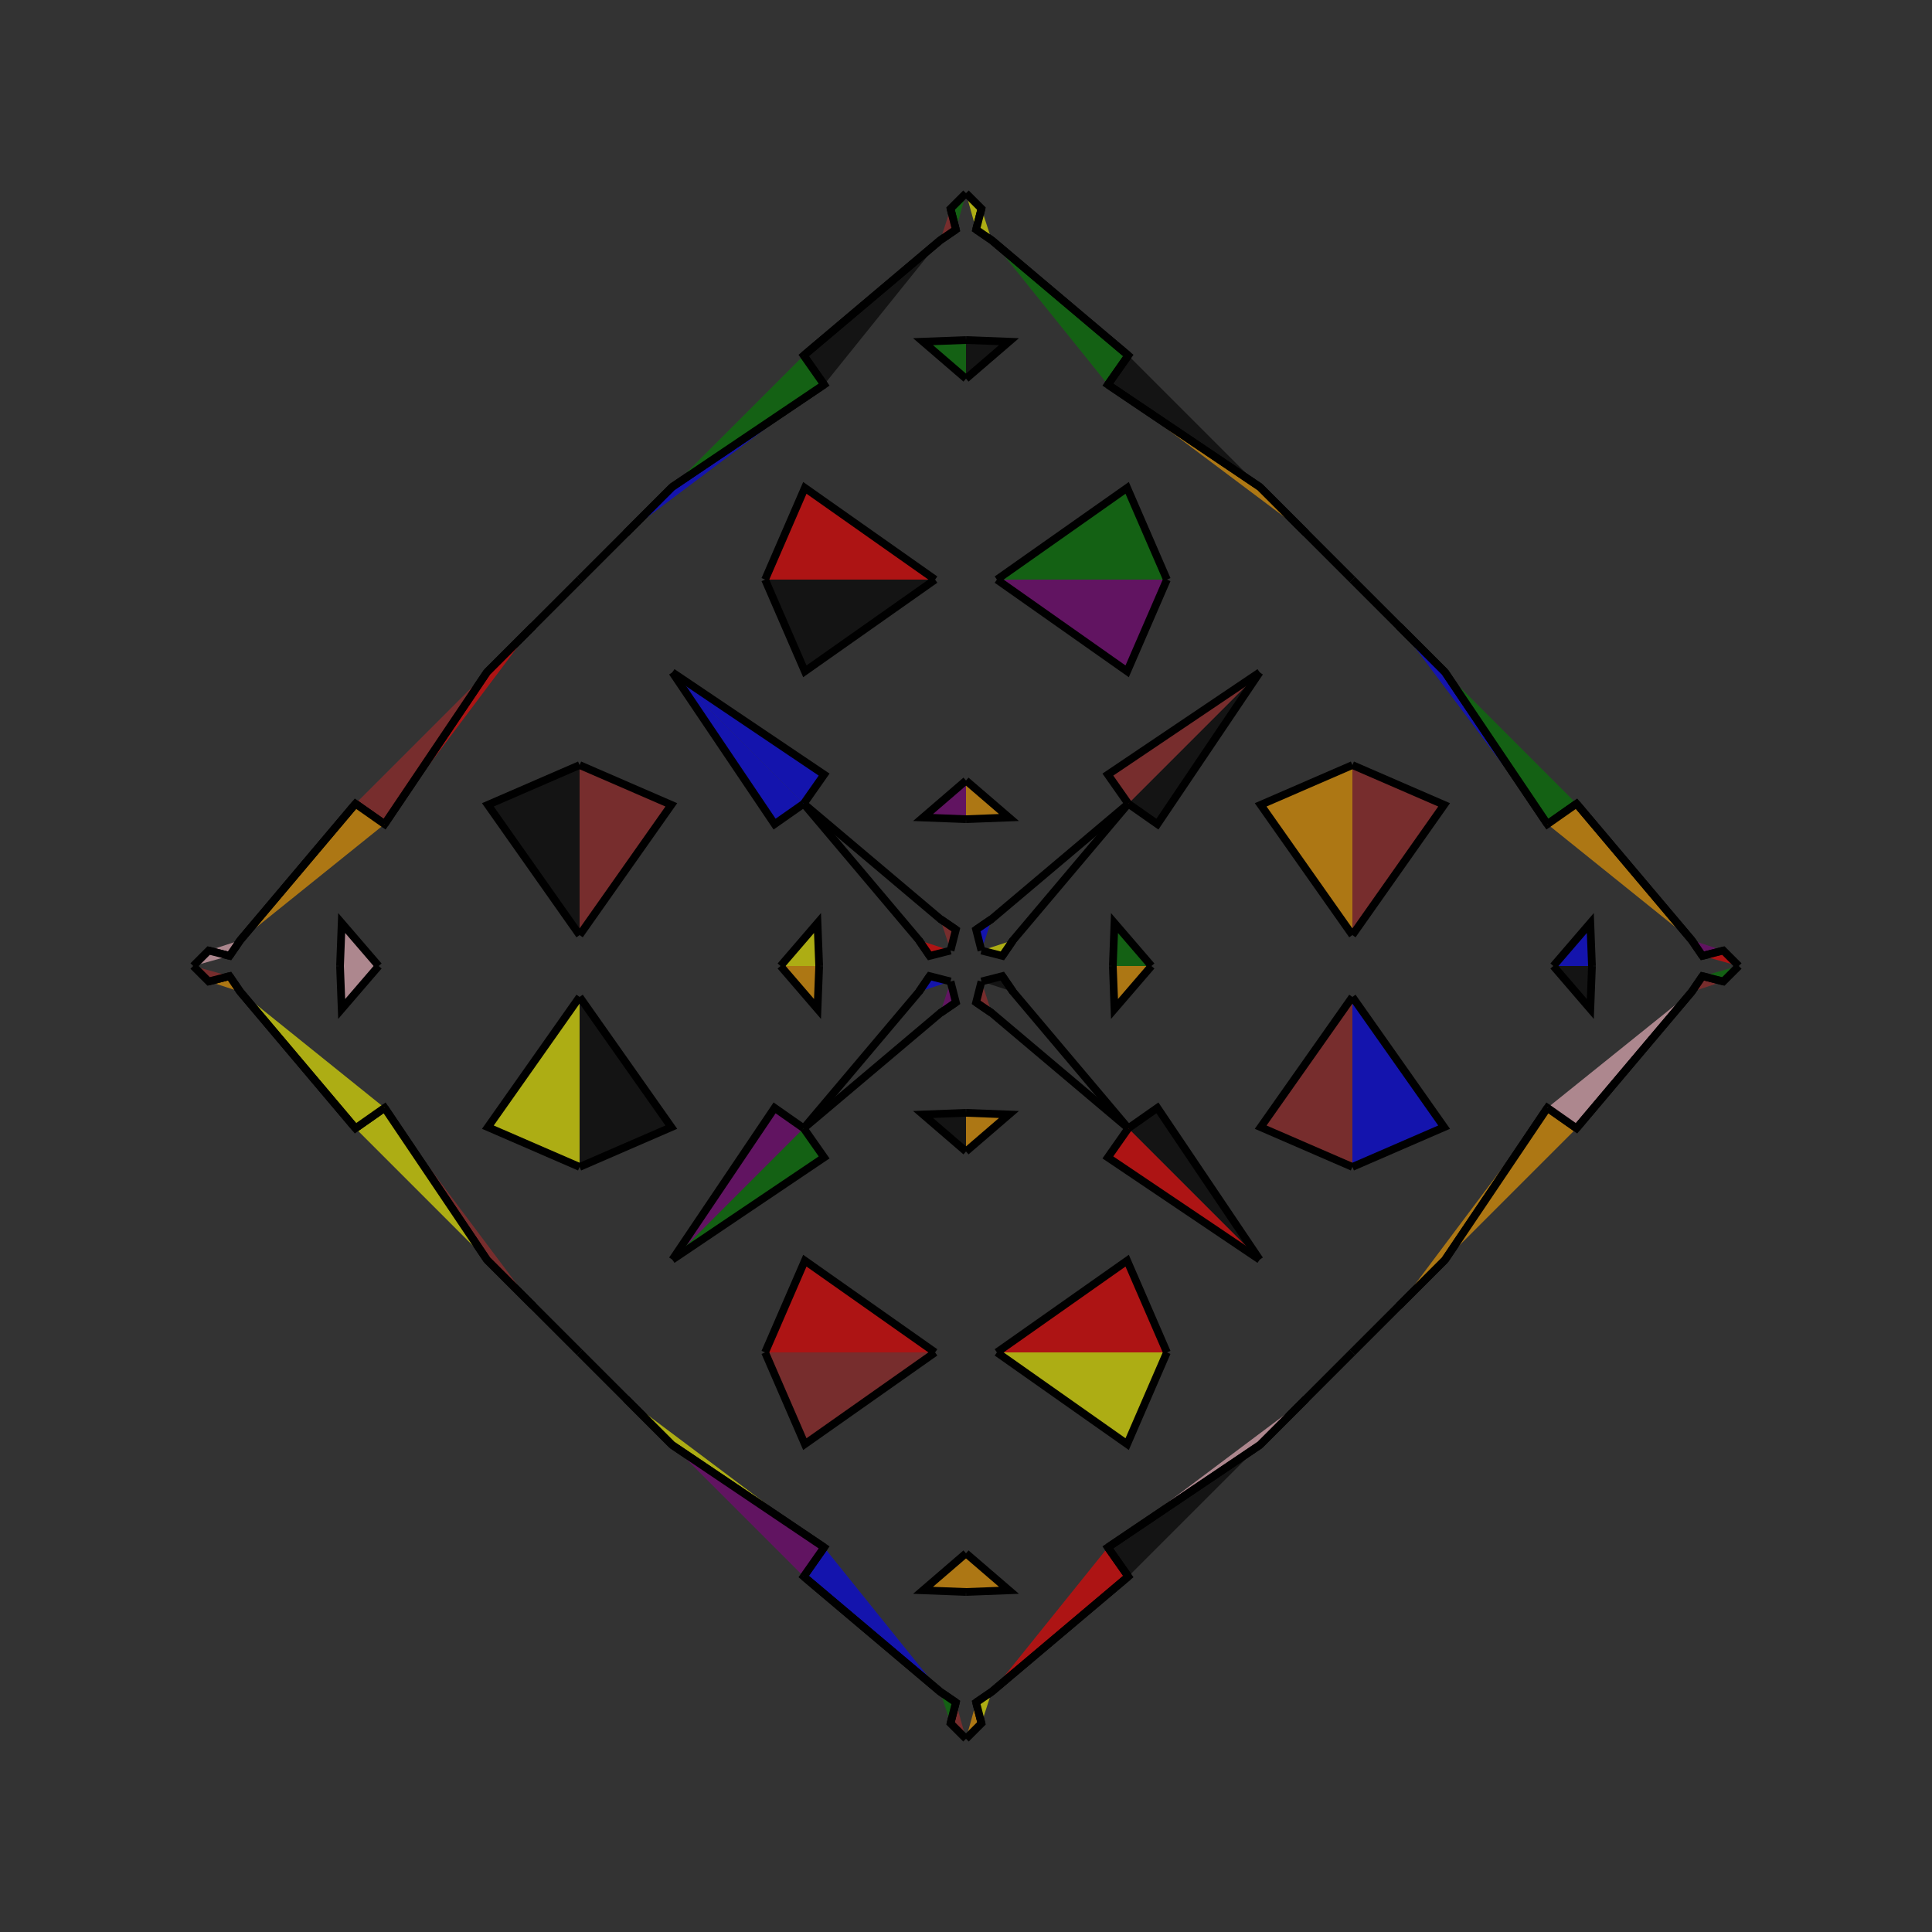 <?xml version="1.0" encoding="UTF-8"?>
<svg xmlns="http://www.w3.org/2000/svg" xmlns:xlink="http://www.w3.org/1999/xlink"
     width="250" height="250" viewBox="-125.0 -125.0 250 250">
<rect x="-125.0" y="-125.0" width="250" height="250" fill="#333333" stroke="none"/>
<defs>
</defs>
<path d="M19.0,-0.0 L19.214,-5.56 L24.0,-0.0" fill="green" fill-opacity="0.6" stroke="black" stroke-width="1" />
<path d="M19.0,-0.0 L19.214,5.56 L24.0,-0.0" fill="orange" fill-opacity="0.6" stroke="black" stroke-width="1" />
<path d="M50.0,-4.0 L38.13,-20.853 L50.0,-26.0" fill="orange" fill-opacity="0.6" stroke="black" stroke-width="1" />
<path d="M50.0,4.0 L38.13,20.853 L50.0,26.0" fill="brown" fill-opacity="0.6" stroke="black" stroke-width="1" />
<path d="M50.0,50.0 L44.0,56.0 L38.0,62.0" fill="red" fill-opacity="0.6" stroke="black" stroke-width="1" />
<path d="M50.0,-50.0 L44.0,-56.0 L38.0,-62.0" fill="green" fill-opacity="0.6" stroke="black" stroke-width="1" />
<path d="M44.0,56.0 L38.0,62.0 L18.358,75.232" fill="pink" fill-opacity="0.6" stroke="black" stroke-width="1" />
<path d="M44.0,-56.0 L38.0,-62.0 L18.358,-75.232" fill="orange" fill-opacity="0.6" stroke="black" stroke-width="1" />
<path d="M38.0,-38.0 L24.768,-18.358 L21.0,-21.0" fill="black" fill-opacity="0.6" stroke="black" stroke-width="1" />
<path d="M38.0,38.0 L24.768,18.358 L21.0,21.0" fill="black" fill-opacity="0.6" stroke="black" stroke-width="1" />
<path d="M18.358,75.232 L21.0,79.0 L3.328,93.916" fill="red" fill-opacity="0.6" stroke="black" stroke-width="1" />
<path d="M18.358,-75.232 L21.0,-79.0 L3.328,-93.916" fill="green" fill-opacity="0.6" stroke="black" stroke-width="1" />
<path d="M21.0,-21.0 L6.084,-3.328 L4.705,-1.31" fill="yellow" fill-opacity="0.6" stroke="black" stroke-width="1" />
<path d="M21.0,21.0 L6.084,3.328 L4.705,1.31" fill="orange" fill-opacity="0.6" stroke="black" stroke-width="1" />
<path d="M6.084,-3.328 L4.705,-1.31 L2.0,-2.0" fill="yellow" fill-opacity="0.6" stroke="black" stroke-width="1" />
<path d="M6.084,3.328 L4.705,1.31 L2.0,2.0" fill="black" fill-opacity="0.6" stroke="black" stroke-width="1" />
<path d="M1.31,95.295 L2.0,98.0 L0.0,100.0" fill="orange" fill-opacity="0.6" stroke="black" stroke-width="1" />
<path d="M1.31,-95.295 L2.0,-98.0 L0.0,-100.0" fill="yellow" fill-opacity="0.6" stroke="black" stroke-width="1" />
<path d="M-19.0,-0.0 L-19.214,-5.56 L-24.0,-0.0" fill="yellow" fill-opacity="0.6" stroke="black" stroke-width="1" />
<path d="M-19.0,-0.0 L-19.214,5.56 L-24.0,-0.0" fill="orange" fill-opacity="0.6" stroke="black" stroke-width="1" />
<path d="M-50.0,-4.0 L-38.13,-20.853 L-50.0,-26.0" fill="brown" fill-opacity="0.6" stroke="black" stroke-width="1" />
<path d="M-50.0,4.0 L-38.13,20.853 L-50.0,26.0" fill="black" fill-opacity="0.6" stroke="black" stroke-width="1" />
<path d="M-50.0,50.0 L-44.0,56.0 L-38.0,62.0" fill="black" fill-opacity="0.6" stroke="black" stroke-width="1" />
<path d="M-50.0,-50.0 L-44.0,-56.0 L-38.0,-62.0" fill="purple" fill-opacity="0.6" stroke="black" stroke-width="1" />
<path d="M-44.0,56.0 L-38.0,62.0 L-18.358,75.232" fill="yellow" fill-opacity="0.6" stroke="black" stroke-width="1" />
<path d="M-44.0,-56.0 L-38.0,-62.0 L-18.358,-75.232" fill="blue" fill-opacity="0.6" stroke="black" stroke-width="1" />
<path d="M-38.0,-38.0 L-24.768,-18.358 L-21.0,-21.0" fill="blue" fill-opacity="0.6" stroke="black" stroke-width="1" />
<path d="M-38.0,38.0 L-24.768,18.358 L-21.0,21.0" fill="purple" fill-opacity="0.6" stroke="black" stroke-width="1" />
<path d="M-18.358,75.232 L-21.0,79.0 L-3.328,93.916" fill="blue" fill-opacity="0.6" stroke="black" stroke-width="1" />
<path d="M-18.358,-75.232 L-21.0,-79.0 L-3.328,-93.916" fill="black" fill-opacity="0.6" stroke="black" stroke-width="1" />
<path d="M-21.0,-21.0 L-6.084,-3.328 L-4.705,-1.31" fill="pink" fill-opacity="0.6" stroke="black" stroke-width="1" />
<path d="M-21.0,21.0 L-6.084,3.328 L-4.705,1.31" fill="yellow" fill-opacity="0.6" stroke="black" stroke-width="1" />
<path d="M-6.084,-3.328 L-4.705,-1.31 L-2.0,-2.0" fill="red" fill-opacity="0.6" stroke="black" stroke-width="1" />
<path d="M-6.084,3.328 L-4.705,1.31 L-2.0,2.0" fill="blue" fill-opacity="0.6" stroke="black" stroke-width="1" />
<path d="M-1.31,95.295 L-2.0,98.0 L0.0,100.0" fill="brown" fill-opacity="0.6" stroke="black" stroke-width="1" />
<path d="M-1.31,-95.295 L-2.0,-98.0 L0.0,-100.0" fill="green" fill-opacity="0.6" stroke="black" stroke-width="1" />
<path d="M81.0,-0.0 L80.786,5.56 L76.0,-0.0" fill="black" fill-opacity="0.6" stroke="black" stroke-width="1" />
<path d="M81.0,-0.0 L80.786,-5.56 L76.0,-0.0" fill="blue" fill-opacity="0.6" stroke="black" stroke-width="1" />
<path d="M50.0,4.0 L61.87,20.853 L50.0,26.0" fill="blue" fill-opacity="0.6" stroke="black" stroke-width="1" />
<path d="M50.0,-4.0 L61.87,-20.853 L50.0,-26.0" fill="brown" fill-opacity="0.6" stroke="black" stroke-width="1" />
<path d="M50.0,50.0 L56.0,44.0 L62.0,38.0" fill="black" fill-opacity="0.6" stroke="black" stroke-width="1" />
<path d="M50.0,-50.0 L56.0,-44.0 L62.0,-38.0" fill="green" fill-opacity="0.6" stroke="black" stroke-width="1" />
<path d="M56.0,44.0 L62.0,38.0 L75.232,18.358" fill="orange" fill-opacity="0.6" stroke="black" stroke-width="1" />
<path d="M56.0,-44.0 L62.0,-38.0 L75.232,-18.358" fill="blue" fill-opacity="0.6" stroke="black" stroke-width="1" />
<path d="M62.0,38.0 L75.232,18.358 L79.0,21.0" fill="orange" fill-opacity="0.6" stroke="black" stroke-width="1" />
<path d="M62.0,-38.0 L75.232,-18.358 L79.0,-21.0" fill="green" fill-opacity="0.6" stroke="black" stroke-width="1" />
<path d="M75.232,18.358 L79.0,21.0 L93.916,3.328" fill="pink" fill-opacity="0.6" stroke="black" stroke-width="1" />
<path d="M75.232,-18.358 L79.0,-21.0 L93.916,-3.328" fill="orange" fill-opacity="0.6" stroke="black" stroke-width="1" />
<path d="M79.0,21.0 L93.916,3.328 L95.295,1.31" fill="green" fill-opacity="0.6" stroke="black" stroke-width="1" />
<path d="M79.0,-21.0 L93.916,-3.328 L95.295,-1.31" fill="purple" fill-opacity="0.6" stroke="black" stroke-width="1" />
<path d="M93.916,3.328 L95.295,1.31 L98.0,2.0" fill="brown" fill-opacity="0.6" stroke="black" stroke-width="1" />
<path d="M93.916,-3.328 L95.295,-1.31 L98.0,-2.0" fill="purple" fill-opacity="0.6" stroke="black" stroke-width="1" />
<path d="M95.295,1.31 L98.0,2.0 L100.0,-0.0" fill="green" fill-opacity="0.6" stroke="black" stroke-width="1" />
<path d="M95.295,-1.31 L98.0,-2.0 L100.0,-0.0" fill="red" fill-opacity="0.6" stroke="black" stroke-width="1" />
<path d="M0.0,-19.0 L5.56,-19.214 L0.0,-24.0" fill="orange" fill-opacity="0.6" stroke="black" stroke-width="1" />
<path d="M0.0,19.0 L5.56,19.214 L0.0,24.0" fill="orange" fill-opacity="0.6" stroke="black" stroke-width="1" />
<path d="M0.0,81.0 L5.56,80.786 L0.0,76.0" fill="orange" fill-opacity="0.6" stroke="black" stroke-width="1" />
<path d="M0.0,-81.0 L5.56,-80.786 L0.0,-76.0" fill="black" fill-opacity="0.6" stroke="black" stroke-width="1" />
<path d="M4.0,-50.0 L20.853,-38.13 L26.0,-50.0" fill="purple" fill-opacity="0.6" stroke="black" stroke-width="1" />
<path d="M4.0,50.0 L20.853,38.13 L26.0,50.0" fill="red" fill-opacity="0.6" stroke="black" stroke-width="1" />
<path d="M4.0,50.0 L20.853,61.87 L26.0,50.0" fill="yellow" fill-opacity="0.6" stroke="black" stroke-width="1" />
<path d="M4.0,-50.0 L20.853,-61.87 L26.0,-50.0" fill="green" fill-opacity="0.6" stroke="black" stroke-width="1" />
<path d="M38.0,-38.0 L18.358,-24.768 L21.0,-21.0" fill="brown" fill-opacity="0.6" stroke="black" stroke-width="1" />
<path d="M38.0,38.0 L18.358,24.768 L21.0,21.0" fill="red" fill-opacity="0.6" stroke="black" stroke-width="1" />
<path d="M38.0,62.0 L18.358,75.232 L21.0,79.0" fill="black" fill-opacity="0.6" stroke="black" stroke-width="1" />
<path d="M38.0,-62.0 L18.358,-75.232 L21.0,-79.0" fill="black" fill-opacity="0.6" stroke="black" stroke-width="1" />
<path d="M21.0,-21.0 L3.328,-6.084 L1.31,-4.705" fill="purple" fill-opacity="0.6" stroke="black" stroke-width="1" />
<path d="M21.0,21.0 L3.328,6.084 L1.31,4.705" fill="pink" fill-opacity="0.6" stroke="black" stroke-width="1" />
<path d="M21.0,79.0 L3.328,93.916 L1.31,95.295" fill="blue" fill-opacity="0.6" stroke="black" stroke-width="1" />
<path d="M21.0,-79.0 L3.328,-93.916 L1.31,-95.295" fill="green" fill-opacity="0.6" stroke="black" stroke-width="1" />
<path d="M3.328,-6.084 L1.31,-4.705 L2.0,-2.0" fill="blue" fill-opacity="0.6" stroke="black" stroke-width="1" />
<path d="M3.328,6.084 L1.31,4.705 L2.0,2.0" fill="brown" fill-opacity="0.6" stroke="black" stroke-width="1" />
<path d="M3.328,93.916 L1.31,95.295 L2.0,98.0" fill="yellow" fill-opacity="0.6" stroke="black" stroke-width="1" />
<path d="M3.328,-93.916 L1.31,-95.295 L2.0,-98.0" fill="yellow" fill-opacity="0.6" stroke="black" stroke-width="1" />
<path d="M0.0,81.0 L-5.56,80.786 L0.0,76.0" fill="orange" fill-opacity="0.6" stroke="black" stroke-width="1" />
<path d="M0.0,-19.0 L-5.56,-19.214 L0.0,-24.0" fill="purple" fill-opacity="0.6" stroke="black" stroke-width="1" />
<path d="M0.0,19.0 L-5.56,19.214 L0.0,24.0" fill="black" fill-opacity="0.6" stroke="black" stroke-width="1" />
<path d="M0.0,-81.0 L-5.56,-80.786 L0.0,-76.0" fill="green" fill-opacity="0.6" stroke="black" stroke-width="1" />
<path d="M-4.0,50.0 L-20.853,61.87 L-26.0,50.0" fill="brown" fill-opacity="0.6" stroke="black" stroke-width="1" />
<path d="M-4.0,-50.0 L-20.853,-38.13 L-26.0,-50.0" fill="black" fill-opacity="0.6" stroke="black" stroke-width="1" />
<path d="M-4.0,50.0 L-20.853,38.13 L-26.0,50.0" fill="red" fill-opacity="0.6" stroke="black" stroke-width="1" />
<path d="M-4.0,-50.0 L-20.853,-61.87 L-26.0,-50.0" fill="red" fill-opacity="0.6" stroke="black" stroke-width="1" />
<path d="M-38.0,62.0 L-18.358,75.232 L-21.0,79.0" fill="purple" fill-opacity="0.6" stroke="black" stroke-width="1" />
<path d="M-38.0,-38.0 L-18.358,-24.768 L-21.0,-21.0" fill="blue" fill-opacity="0.6" stroke="black" stroke-width="1" />
<path d="M-38.0,38.0 L-18.358,24.768 L-21.0,21.0" fill="green" fill-opacity="0.6" stroke="black" stroke-width="1" />
<path d="M-38.0,-62.0 L-18.358,-75.232 L-21.0,-79.0" fill="green" fill-opacity="0.6" stroke="black" stroke-width="1" />
<path d="M-21.0,79.0 L-3.328,93.916 L-1.31,95.295" fill="red" fill-opacity="0.6" stroke="black" stroke-width="1" />
<path d="M-21.0,-21.0 L-3.328,-6.084 L-1.31,-4.705" fill="blue" fill-opacity="0.6" stroke="black" stroke-width="1" />
<path d="M-21.0,21.0 L-3.328,6.084 L-1.31,4.705" fill="green" fill-opacity="0.6" stroke="black" stroke-width="1" />
<path d="M-21.0,-79.0 L-3.328,-93.916 L-1.31,-95.295" fill="pink" fill-opacity="0.6" stroke="black" stroke-width="1" />
<path d="M-3.328,93.916 L-1.31,95.295 L-2.0,98.0" fill="green" fill-opacity="0.6" stroke="black" stroke-width="1" />
<path d="M-3.328,-6.084 L-1.31,-4.705 L-2.0,-2.0" fill="brown" fill-opacity="0.6" stroke="black" stroke-width="1" />
<path d="M-3.328,6.084 L-1.31,4.705 L-2.0,2.0" fill="purple" fill-opacity="0.6" stroke="black" stroke-width="1" />
<path d="M-3.328,-93.916 L-1.31,-95.295 L-2.0,-98.0" fill="brown" fill-opacity="0.6" stroke="black" stroke-width="1" />
<path d="M-81.0,-0.0 L-80.786,-5.56 L-76.0,-0.0" fill="pink" fill-opacity="0.6" stroke="black" stroke-width="1" />
<path d="M-81.0,-0.0 L-80.786,5.56 L-76.0,-0.0" fill="pink" fill-opacity="0.6" stroke="black" stroke-width="1" />
<path d="M-50.0,-4.0 L-61.87,-20.853 L-50.0,-26.0" fill="black" fill-opacity="0.6" stroke="black" stroke-width="1" />
<path d="M-50.0,4.0 L-61.87,20.853 L-50.0,26.0" fill="yellow" fill-opacity="0.6" stroke="black" stroke-width="1" />
<path d="M-50.0,-50.0 L-56.0,-44.0 L-62.0,-38.0" fill="red" fill-opacity="0.6" stroke="black" stroke-width="1" />
<path d="M-50.0,50.0 L-56.0,44.0 L-62.0,38.0" fill="green" fill-opacity="0.6" stroke="black" stroke-width="1" />
<path d="M-56.0,-44.0 L-62.0,-38.0 L-75.232,-18.358" fill="red" fill-opacity="0.6" stroke="black" stroke-width="1" />
<path d="M-56.0,44.0 L-62.0,38.0 L-75.232,18.358" fill="brown" fill-opacity="0.6" stroke="black" stroke-width="1" />
<path d="M-62.0,-38.0 L-75.232,-18.358 L-79.0,-21.0" fill="brown" fill-opacity="0.6" stroke="black" stroke-width="1" />
<path d="M-62.0,38.0 L-75.232,18.358 L-79.0,21.0" fill="yellow" fill-opacity="0.6" stroke="black" stroke-width="1" />
<path d="M-75.232,-18.358 L-79.0,-21.0 L-93.916,-3.328" fill="orange" fill-opacity="0.6" stroke="black" stroke-width="1" />
<path d="M-75.232,18.358 L-79.0,21.0 L-93.916,3.328" fill="yellow" fill-opacity="0.6" stroke="black" stroke-width="1" />
<path d="M-79.0,-21.0 L-93.916,-3.328 L-95.295,-1.31" fill="purple" fill-opacity="0.6" stroke="black" stroke-width="1" />
<path d="M-79.0,21.0 L-93.916,3.328 L-95.295,1.31" fill="purple" fill-opacity="0.6" stroke="black" stroke-width="1" />
<path d="M-93.916,-3.328 L-95.295,-1.31 L-98.0,-2.0" fill="pink" fill-opacity="0.6" stroke="black" stroke-width="1" />
<path d="M-93.916,3.328 L-95.295,1.31 L-98.0,2.0" fill="orange" fill-opacity="0.6" stroke="black" stroke-width="1" />
<path d="M-95.295,-1.31 L-98.0,-2.0 L-100.0,-0.0" fill="pink" fill-opacity="0.6" stroke="black" stroke-width="1" />
<path d="M-95.295,1.31 L-98.0,2.0 L-100.0,-0.0" fill="brown" fill-opacity="0.6" stroke="black" stroke-width="1" />
</svg>